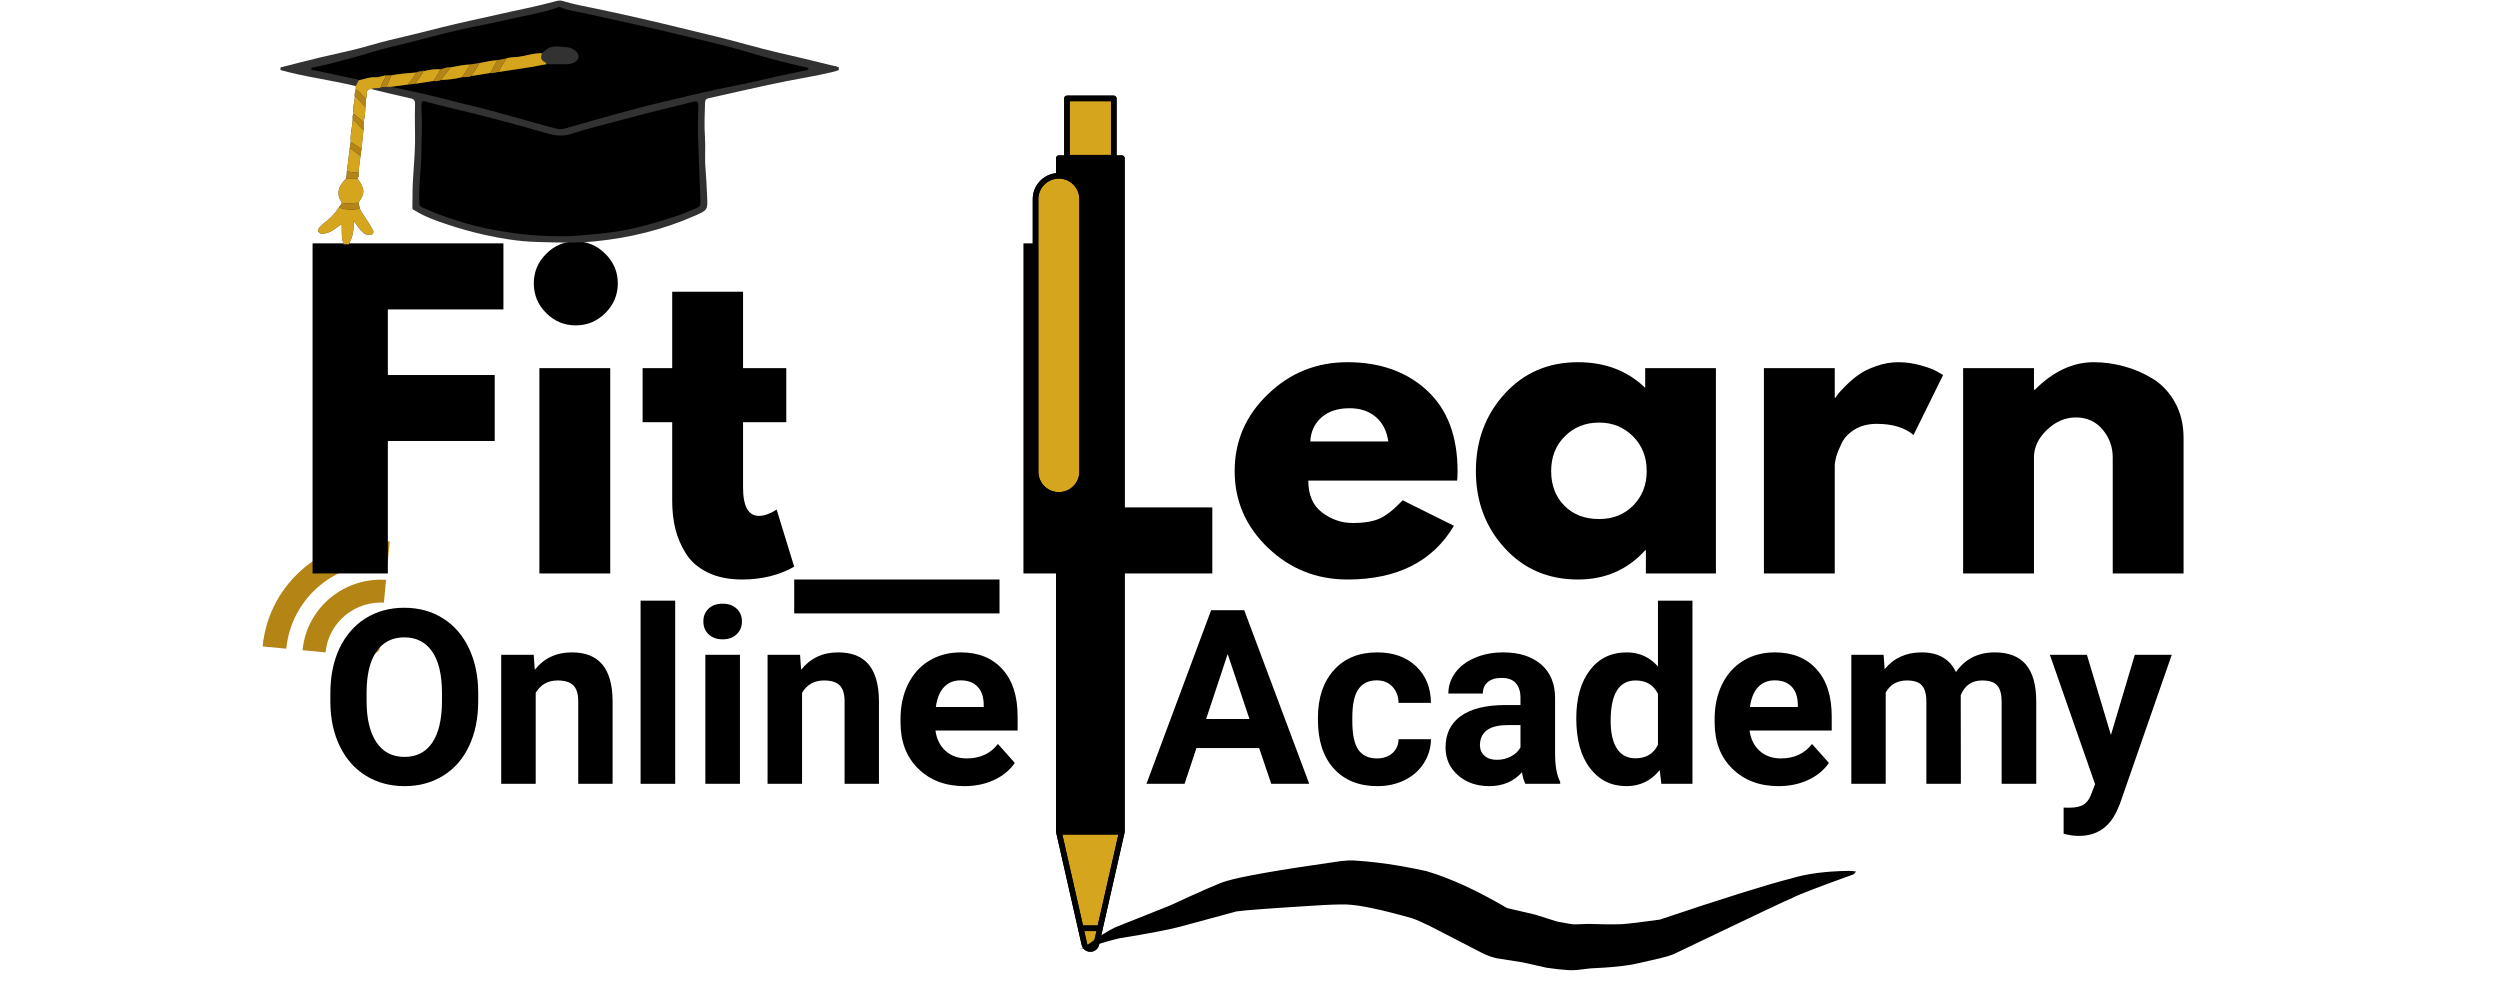 <svg xmlns="http://www.w3.org/2000/svg" xmlns:xlink="http://www.w3.org/1999/xlink" width="447" zoomAndPan="magnify" viewBox="0 0 335.25 135" height="180" preserveAspectRatio="xMidYMid meet" version="1.0"><defs><g/><clipPath id="c7b8a101a5"><path d="M 46 83 L 52 83 L 52 88 L 46 88 Z M 46 83 " clip-rule="nonzero"/></clipPath><clipPath id="1bd7174308"><path d="M 35.219 86.699 L 36.699 71.133 L 52.262 72.613 L 50.781 88.18 Z M 35.219 86.699 " clip-rule="nonzero"/></clipPath><clipPath id="50f6e2e298"><path d="M 35.219 86.699 L 36.699 71.133 L 52.262 72.613 L 50.781 88.18 Z M 35.219 86.699 " clip-rule="nonzero"/></clipPath><clipPath id="c9dbbb3869"><path d="M 40 77 L 53 77 L 53 88 L 40 88 Z M 40 77 " clip-rule="nonzero"/></clipPath><clipPath id="b993157fa6"><path d="M 35.219 86.699 L 36.699 71.133 L 52.262 72.613 L 50.781 88.18 Z M 35.219 86.699 " clip-rule="nonzero"/></clipPath><clipPath id="1f2f9da672"><path d="M 35.219 86.699 L 36.699 71.133 L 52.262 72.613 L 50.781 88.18 Z M 35.219 86.699 " clip-rule="nonzero"/></clipPath><clipPath id="2aff557040"><path d="M 35 72 L 53 72 L 53 87 L 35 87 Z M 35 72 " clip-rule="nonzero"/></clipPath><clipPath id="ed35900cf8"><path d="M 35.219 86.699 L 36.699 71.133 L 52.262 72.613 L 50.781 88.18 Z M 35.219 86.699 " clip-rule="nonzero"/></clipPath><clipPath id="64d7a800df"><path d="M 35.219 86.699 L 36.699 71.133 L 52.262 72.613 L 50.781 88.18 Z M 35.219 86.699 " clip-rule="nonzero"/></clipPath><clipPath id="7cc87602fd"><path d="M 138.492 12.648 L 151 12.648 L 151 128 L 138.492 128 Z M 138.492 12.648 " clip-rule="nonzero"/></clipPath><clipPath id="869ddf83cb"><path d="M 138.492 12.648 L 151 12.648 L 151 128 L 138.492 128 Z M 138.492 12.648 " clip-rule="nonzero"/></clipPath><clipPath id="6d699ca111"><path d="M 144.668 115 L 248.895 115 L 248.895 131 L 144.668 131 Z M 144.668 115 " clip-rule="nonzero"/></clipPath><clipPath id="4b20105984"><path d="M 37.617 0 L 112.484 0 L 112.484 32.758 L 37.617 32.758 Z M 37.617 0 " clip-rule="nonzero"/></clipPath><clipPath id="adfcbbd561"><path d="M 42 7 L 74 7 L 74 32.758 L 42 32.758 Z M 42 7 " clip-rule="nonzero"/></clipPath></defs><g clip-path="url(#c7b8a101a5)"><g clip-path="url(#1bd7174308)"><g clip-path="url(#50f6e2e298)"><path fill="#b48415" d="M 49.328 83.68 C 49.617 83.711 49.891 83.789 50.148 83.926 C 50.402 84.059 50.625 84.238 50.809 84.457 C 50.992 84.68 51.129 84.93 51.215 85.203 C 51.301 85.477 51.328 85.758 51.301 86.043 C 51.273 86.328 51.191 86.598 51.059 86.852 C 50.922 87.105 50.742 87.324 50.52 87.504 C 50.297 87.688 50.047 87.82 49.77 87.906 C 49.492 87.988 49.207 88.016 48.918 87.988 C 48.629 87.961 48.359 87.879 48.102 87.746 C 47.844 87.613 47.625 87.434 47.441 87.211 C 47.254 86.992 47.121 86.742 47.035 86.469 C 46.949 86.195 46.918 85.914 46.945 85.629 C 46.973 85.344 47.055 85.074 47.191 84.82 C 47.328 84.566 47.508 84.348 47.73 84.164 C 47.953 83.984 48.203 83.852 48.48 83.766 C 48.758 83.684 49.039 83.652 49.328 83.68 Z M 49.328 83.68 " fill-opacity="1" fill-rule="nonzero"/></g></g></g><g clip-path="url(#c9dbbb3869)"><g clip-path="url(#b993157fa6)"><g clip-path="url(#1f2f9da672)"><path fill="#b48415" d="M 52.086 77.785 L 51.797 80.836 C 47.688 80.445 44.043 83.426 43.656 87.488 L 40.574 87.195 C 41.121 81.445 46.273 77.234 52.086 77.785 Z M 52.086 77.785 " fill-opacity="1" fill-rule="nonzero"/></g></g></g><g clip-path="url(#2aff557040)"><g clip-path="url(#ed35900cf8)"><g clip-path="url(#64d7a800df)"><path fill="#b48415" d="M 52.293 75.633 C 45.277 74.965 39.055 80.051 38.395 86.988 L 35.219 86.688 C 36.047 78.012 43.82 71.656 52.59 72.492 Z M 52.293 75.633 " fill-opacity="1" fill-rule="nonzero"/></g></g></g><g fill="#000000" fill-opacity="1"><g transform="translate(42.925, 105.11)"><g><path d="M 21.203 -11.109 C 21.203 -8.816 20.797 -6.805 19.984 -5.078 C 19.18 -3.359 18.023 -2.031 16.516 -1.094 C 15.004 -0.156 13.273 0.312 11.328 0.312 C 9.391 0.312 7.664 -0.148 6.156 -1.078 C 4.645 -2.004 3.473 -3.328 2.641 -5.047 C 1.805 -6.766 1.383 -8.742 1.375 -10.984 L 1.375 -12.141 C 1.375 -14.43 1.785 -16.445 2.609 -18.188 C 3.441 -19.926 4.609 -21.266 6.109 -22.203 C 7.617 -23.141 9.344 -23.609 11.281 -23.609 C 13.227 -23.609 14.953 -23.141 16.453 -22.203 C 17.961 -21.266 19.129 -19.926 19.953 -18.188 C 20.785 -16.445 21.203 -14.438 21.203 -12.156 Z M 16.344 -12.172 C 16.344 -14.609 15.906 -16.461 15.031 -17.734 C 14.156 -19.004 12.91 -19.641 11.297 -19.641 C 9.68 -19.641 8.438 -19.008 7.562 -17.75 C 6.688 -16.5 6.242 -14.664 6.234 -12.25 L 6.234 -11.109 C 6.234 -8.734 6.672 -6.891 7.547 -5.578 C 8.422 -4.266 9.68 -3.609 11.328 -3.609 C 12.93 -3.609 14.164 -4.238 15.031 -5.5 C 15.895 -6.77 16.332 -8.613 16.344 -11.031 Z M 16.344 -12.172 "/></g></g><g transform="translate(65.541, 105.11)"><g><path d="M 6.031 -17.297 L 6.172 -15.297 C 7.41 -16.848 9.066 -17.625 11.141 -17.625 C 12.973 -17.625 14.336 -17.082 15.234 -16 C 16.129 -14.926 16.586 -13.316 16.609 -11.172 L 16.609 0 L 12 0 L 12 -11.062 C 12 -12.039 11.785 -12.75 11.359 -13.188 C 10.93 -13.633 10.223 -13.859 9.234 -13.859 C 7.93 -13.859 6.953 -13.305 6.297 -12.203 L 6.297 0 L 1.672 0 L 1.672 -17.297 Z M 6.031 -17.297 "/></g></g><g transform="translate(83.887, 105.11)"><g><path d="M 6.656 0 L 2.016 0 L 2.016 -24.562 L 6.656 -24.562 Z M 6.656 0 "/></g></g><g transform="translate(92.572, 105.11)"><g><path d="M 6.656 0 L 2.016 0 L 2.016 -17.297 L 6.656 -17.297 Z M 1.75 -21.781 C 1.75 -22.469 1.977 -23.035 2.438 -23.484 C 2.906 -23.93 3.535 -24.156 4.328 -24.156 C 5.117 -24.156 5.75 -23.93 6.219 -23.484 C 6.688 -23.035 6.922 -22.469 6.922 -21.781 C 6.922 -21.07 6.68 -20.492 6.203 -20.047 C 5.734 -19.598 5.109 -19.375 4.328 -19.375 C 3.555 -19.375 2.93 -19.598 2.453 -20.047 C 1.984 -20.492 1.75 -21.07 1.75 -21.781 Z M 1.75 -21.781 "/></g></g><g transform="translate(101.258, 105.11)"><g><path d="M 6.031 -17.297 L 6.172 -15.297 C 7.41 -16.848 9.066 -17.625 11.141 -17.625 C 12.973 -17.625 14.336 -17.082 15.234 -16 C 16.129 -14.926 16.586 -13.316 16.609 -11.172 L 16.609 0 L 12 0 L 12 -11.062 C 12 -12.039 11.785 -12.75 11.359 -13.188 C 10.93 -13.633 10.223 -13.859 9.234 -13.859 C 7.93 -13.859 6.953 -13.305 6.297 -12.203 L 6.297 0 L 1.672 0 L 1.672 -17.297 Z M 6.031 -17.297 "/></g></g><g transform="translate(119.604, 105.11)"><g><path d="M 9.734 0.312 C 7.203 0.312 5.141 -0.461 3.547 -2.016 C 1.953 -3.566 1.156 -5.641 1.156 -8.234 L 1.156 -8.688 C 1.156 -10.426 1.488 -11.977 2.156 -13.344 C 2.832 -14.719 3.785 -15.773 5.016 -16.516 C 6.242 -17.254 7.648 -17.625 9.234 -17.625 C 11.598 -17.625 13.457 -16.875 14.812 -15.375 C 16.176 -13.883 16.859 -11.77 16.859 -9.031 L 16.859 -7.141 L 5.844 -7.141 C 5.988 -6.016 6.438 -5.109 7.188 -4.422 C 7.938 -3.742 8.891 -3.406 10.047 -3.406 C 11.828 -3.406 13.219 -4.051 14.219 -5.344 L 16.484 -2.797 C 15.797 -1.816 14.859 -1.051 13.672 -0.5 C 12.484 0.039 11.172 0.312 9.734 0.312 Z M 9.219 -13.875 C 8.289 -13.875 7.539 -13.566 6.969 -12.953 C 6.406 -12.336 6.047 -11.453 5.891 -10.297 L 12.312 -10.297 L 12.312 -10.672 C 12.289 -11.691 12.016 -12.477 11.484 -13.031 C 10.953 -13.594 10.195 -13.875 9.219 -13.875 Z M 9.219 -13.875 "/></g></g></g><g fill="#000000" fill-opacity="1"><g transform="translate(137.311, 105.11)"><g/></g><g transform="translate(145.469, 105.11)"><g/></g></g><g fill="#000000" fill-opacity="1"><g transform="translate(153.632, 105.11)"><g><path d="M 15.219 -4.797 L 6.812 -4.797 L 5.219 0 L 0.109 0 L 8.781 -23.281 L 13.219 -23.281 L 21.938 0 L 16.844 0 Z M 8.109 -8.688 L 13.922 -8.688 L 11 -17.406 Z M 8.109 -8.688 "/></g></g><g transform="translate(175.673, 105.11)"><g><path d="M 8.969 -3.406 C 9.82 -3.406 10.516 -3.641 11.047 -4.109 C 11.578 -4.578 11.852 -5.203 11.875 -5.984 L 16.219 -5.984 C 16.207 -4.805 15.883 -3.727 15.25 -2.75 C 14.625 -1.781 13.766 -1.023 12.672 -0.484 C 11.578 0.047 10.367 0.312 9.047 0.312 C 6.578 0.312 4.629 -0.469 3.203 -2.031 C 1.773 -3.602 1.062 -5.781 1.062 -8.562 L 1.062 -8.859 C 1.062 -11.523 1.77 -13.648 3.188 -15.234 C 4.602 -16.828 6.547 -17.625 9.016 -17.625 C 11.18 -17.625 12.914 -17.004 14.219 -15.766 C 15.531 -14.535 16.195 -12.898 16.219 -10.859 L 11.875 -10.859 C 11.852 -11.754 11.578 -12.477 11.047 -13.031 C 10.516 -13.594 9.812 -13.875 8.938 -13.875 C 7.863 -13.875 7.051 -13.484 6.5 -12.703 C 5.945 -11.922 5.672 -10.648 5.672 -8.891 L 5.672 -8.406 C 5.672 -6.625 5.941 -5.344 6.484 -4.562 C 7.035 -3.789 7.863 -3.406 8.969 -3.406 Z M 8.969 -3.406 "/></g></g><g transform="translate(192.755, 105.11)"><g><path d="M 11.797 0 C 11.586 -0.414 11.438 -0.93 11.344 -1.547 C 10.219 -0.305 8.758 0.312 6.969 0.312 C 5.27 0.312 3.863 -0.176 2.75 -1.156 C 1.645 -2.133 1.094 -3.367 1.094 -4.859 C 1.094 -6.691 1.77 -8.098 3.125 -9.078 C 4.488 -10.055 6.453 -10.551 9.016 -10.562 L 11.141 -10.562 L 11.141 -11.562 C 11.141 -12.363 10.938 -13.004 10.531 -13.484 C 10.125 -13.961 9.477 -14.203 8.594 -14.203 C 7.812 -14.203 7.195 -14.016 6.75 -13.641 C 6.312 -13.266 6.094 -12.754 6.094 -12.109 L 1.469 -12.109 C 1.469 -13.109 1.773 -14.035 2.391 -14.891 C 3.016 -15.742 3.891 -16.41 5.016 -16.891 C 6.148 -17.379 7.422 -17.625 8.828 -17.625 C 10.961 -17.625 12.656 -17.086 13.906 -16.016 C 15.156 -14.941 15.781 -13.438 15.781 -11.5 L 15.781 -4 C 15.789 -2.352 16.02 -1.109 16.469 -0.266 L 16.469 0 Z M 7.984 -3.219 C 8.66 -3.219 9.285 -3.367 9.859 -3.672 C 10.441 -3.973 10.867 -4.379 11.141 -4.891 L 11.141 -7.875 L 9.422 -7.875 C 7.109 -7.875 5.875 -7.07 5.719 -5.469 L 5.703 -5.203 C 5.703 -4.617 5.906 -4.141 6.312 -3.766 C 6.719 -3.398 7.273 -3.219 7.984 -3.219 Z M 7.984 -3.219 "/></g></g><g transform="translate(210.317, 105.11)"><g><path d="M 1.062 -8.781 C 1.062 -11.477 1.664 -13.625 2.875 -15.219 C 4.082 -16.82 5.734 -17.625 7.828 -17.625 C 9.516 -17.625 10.91 -16.992 12.016 -15.734 L 12.016 -24.562 L 16.641 -24.562 L 16.641 0 L 12.469 0 L 12.25 -1.844 C 11.094 -0.406 9.609 0.312 7.797 0.312 C 5.766 0.312 4.133 -0.488 2.906 -2.094 C 1.676 -3.695 1.062 -5.926 1.062 -8.781 Z M 5.672 -8.438 C 5.672 -6.82 5.953 -5.582 6.516 -4.719 C 7.086 -3.852 7.91 -3.422 8.984 -3.422 C 10.41 -3.422 11.422 -4.023 12.016 -5.234 L 12.016 -12.062 C 11.43 -13.258 10.43 -13.859 9.016 -13.859 C 6.785 -13.859 5.672 -12.051 5.672 -8.438 Z M 5.672 -8.438 "/></g></g><g transform="translate(228.775, 105.11)"><g><path d="M 9.734 0.312 C 7.203 0.312 5.141 -0.461 3.547 -2.016 C 1.953 -3.566 1.156 -5.641 1.156 -8.234 L 1.156 -8.688 C 1.156 -10.426 1.488 -11.977 2.156 -13.344 C 2.832 -14.719 3.785 -15.773 5.016 -16.516 C 6.242 -17.254 7.648 -17.625 9.234 -17.625 C 11.598 -17.625 13.457 -16.875 14.812 -15.375 C 16.176 -13.883 16.859 -11.77 16.859 -9.031 L 16.859 -7.141 L 5.844 -7.141 C 5.988 -6.016 6.438 -5.109 7.188 -4.422 C 7.938 -3.742 8.891 -3.406 10.047 -3.406 C 11.828 -3.406 13.219 -4.051 14.219 -5.344 L 16.484 -2.797 C 15.797 -1.816 14.859 -1.051 13.672 -0.5 C 12.484 0.039 11.172 0.312 9.734 0.312 Z M 9.219 -13.875 C 8.289 -13.875 7.539 -13.566 6.969 -12.953 C 6.406 -12.336 6.047 -11.453 5.891 -10.297 L 12.312 -10.297 L 12.312 -10.672 C 12.289 -11.691 12.016 -12.477 11.484 -13.031 C 10.953 -13.594 10.195 -13.875 9.219 -13.875 Z M 9.219 -13.875 "/></g></g><g transform="translate(246.482, 105.11)"><g><path d="M 6.109 -17.297 L 6.25 -15.375 C 7.477 -16.875 9.133 -17.625 11.219 -17.625 C 13.445 -17.625 14.977 -16.742 15.812 -14.984 C 17.031 -16.742 18.766 -17.625 21.016 -17.625 C 22.891 -17.625 24.285 -17.078 25.203 -15.984 C 26.117 -14.891 26.578 -13.242 26.578 -11.047 L 26.578 0 L 21.938 0 L 21.938 -11.031 C 21.938 -12.008 21.742 -12.723 21.359 -13.172 C 20.973 -13.629 20.297 -13.859 19.328 -13.859 C 17.941 -13.859 16.984 -13.195 16.453 -11.875 L 16.469 0 L 11.844 0 L 11.844 -11.016 C 11.844 -12.016 11.645 -12.738 11.25 -13.188 C 10.863 -13.633 10.195 -13.859 9.25 -13.859 C 7.938 -13.859 6.984 -13.316 6.391 -12.234 L 6.391 0 L 1.781 0 L 1.781 -17.297 Z M 6.109 -17.297 "/></g></g><g transform="translate(274.84, 105.11)"><g><path d="M 8.234 -6.547 L 11.438 -17.297 L 16.391 -17.297 L 9.438 2.688 L 9.047 3.594 C 8.016 5.852 6.312 6.984 3.938 6.984 C 3.258 6.984 2.578 6.883 1.891 6.688 L 1.891 3.188 L 2.594 3.203 C 3.469 3.203 4.117 3.066 4.547 2.797 C 4.984 2.535 5.32 2.094 5.562 1.469 L 6.109 0.047 L 0.047 -17.297 L 5.016 -17.297 Z M 8.234 -6.547 "/></g></g></g><g fill="#000000" fill-opacity="1"><g transform="translate(38.697, 76.9)"><g><path d="M 28.812 -44.266 L 28.812 -35.406 L 13.312 -35.406 L 13.312 -26.609 L 27.641 -26.609 L 27.641 -17.766 L 13.312 -17.766 L 13.312 0 L 3.219 0 L 3.219 -44.266 Z M 28.812 -44.266 "/></g></g></g><g fill="#000000" fill-opacity="1"><g transform="translate(69.114, 76.9)"><g><path d="M 4.125 -42.859 C 5.238 -43.973 6.562 -44.531 8.094 -44.531 C 9.633 -44.531 10.957 -43.973 12.062 -42.859 C 13.176 -41.754 13.734 -40.43 13.734 -38.891 C 13.734 -37.359 13.176 -36.035 12.062 -34.922 C 10.957 -33.816 9.633 -33.266 8.094 -33.266 C 6.562 -33.266 5.238 -33.816 4.125 -34.922 C 3.02 -36.035 2.469 -37.359 2.469 -38.891 C 2.469 -40.43 3.02 -41.754 4.125 -42.859 Z M 3.219 -27.531 L 3.219 0 L 12.719 0 L 12.719 -27.531 Z M 3.219 -27.531 "/></g></g></g><g fill="#000000" fill-opacity="1"><g transform="translate(85.315, 76.9)"><g><path d="M 4.828 -27.531 L 4.828 -37.781 L 14.328 -37.781 L 14.328 -27.531 L 20.125 -27.531 L 20.125 -20.281 L 14.328 -20.281 L 14.328 -11.531 C 14.328 -8.988 15.039 -7.719 16.469 -7.719 C 16.832 -7.719 17.207 -7.789 17.594 -7.938 C 17.988 -8.082 18.297 -8.227 18.516 -8.375 L 18.828 -8.578 L 21.188 -0.906 C 19.156 0.238 16.832 0.812 14.219 0.812 C 12.426 0.812 10.883 0.5 9.594 -0.125 C 8.312 -0.758 7.336 -1.602 6.672 -2.656 C 6.016 -3.707 5.539 -4.812 5.25 -5.969 C 4.969 -7.133 4.828 -8.383 4.828 -9.719 L 4.828 -20.281 L 0.859 -20.281 L 0.859 -27.531 Z M 4.828 -27.531 "/></g></g></g><g fill="#000000" fill-opacity="1"><g transform="translate(106.504, 76.9)"><g><path d="M 0 0.812 L 27.531 0.812 L 27.531 5.359 L 0 5.359 Z M 0 0.812 "/></g></g></g><g fill="#000000" fill-opacity="1"><g transform="translate(134.024, 76.9)"><g><path d="M 13.312 -44.266 L 13.312 -8.859 L 28.547 -8.859 L 28.547 0 L 3.219 0 L 3.219 -44.266 Z M 13.312 -44.266 "/></g></g></g><g fill="#000000" fill-opacity="1"><g transform="translate(164.334, 76.9)"><g><path d="M 31.062 -12.453 L 11.109 -12.453 C 11.109 -10.516 11.734 -9.082 12.984 -8.156 C 14.234 -7.227 15.594 -6.766 17.062 -6.766 C 18.602 -6.766 19.816 -6.969 20.703 -7.375 C 21.598 -7.789 22.617 -8.602 23.766 -9.812 L 30.641 -6.391 C 27.773 -1.586 23.016 0.812 16.359 0.812 C 12.211 0.812 8.656 -0.609 5.688 -3.453 C 2.719 -6.297 1.234 -9.723 1.234 -13.734 C 1.234 -17.742 2.719 -21.176 5.688 -24.031 C 8.656 -26.895 12.211 -28.328 16.359 -28.328 C 20.723 -28.328 24.273 -27.066 27.016 -24.547 C 29.754 -22.023 31.125 -18.422 31.125 -13.734 C 31.125 -13.086 31.102 -12.66 31.062 -12.453 Z M 11.375 -17.703 L 21.844 -17.703 C 21.625 -19.141 21.055 -20.238 20.141 -21 C 19.234 -21.77 18.066 -22.156 16.641 -22.156 C 15.055 -22.156 13.801 -21.742 12.875 -20.922 C 11.945 -20.098 11.445 -19.023 11.375 -17.703 Z M 11.375 -17.703 "/></g></g></g><g fill="#000000" fill-opacity="1"><g transform="translate(196.682, 76.9)"><g><path d="M 5.094 -3.406 C 2.52 -6.219 1.234 -9.66 1.234 -13.734 C 1.234 -17.816 2.52 -21.27 5.094 -24.094 C 7.664 -26.914 10.941 -28.328 14.922 -28.328 C 18.566 -28.328 21.57 -27.18 23.938 -24.891 L 23.938 -27.531 L 33.422 -27.531 L 33.422 0 L 24.031 0 L 24.031 -3.109 L 23.938 -3.109 C 21.57 -0.492 18.566 0.812 14.922 0.812 C 10.941 0.812 7.664 -0.594 5.094 -3.406 Z M 13.172 -18.406 C 11.941 -17.188 11.328 -15.629 11.328 -13.734 C 11.328 -11.836 11.914 -10.289 13.094 -9.094 C 14.27 -7.895 15.828 -7.297 17.766 -7.297 C 19.617 -7.297 21.145 -7.906 22.344 -9.125 C 23.539 -10.344 24.141 -11.879 24.141 -13.734 C 24.141 -15.629 23.52 -17.188 22.281 -18.406 C 21.051 -19.625 19.547 -20.234 17.766 -20.234 C 15.941 -20.234 14.41 -19.625 13.172 -18.406 Z M 13.172 -18.406 "/></g></g></g><g fill="#000000" fill-opacity="1"><g transform="translate(233.321, 76.9)"><g><path d="M 3.219 0 L 3.219 -27.531 L 12.719 -27.531 L 12.719 -23.562 L 12.828 -23.562 C 12.898 -23.695 13.016 -23.867 13.172 -24.078 C 13.336 -24.297 13.688 -24.672 14.219 -25.203 C 14.758 -25.742 15.332 -26.227 15.938 -26.656 C 16.539 -27.094 17.328 -27.477 18.297 -27.812 C 19.266 -28.156 20.25 -28.328 21.25 -28.328 C 22.281 -28.328 23.297 -28.18 24.297 -27.891 C 25.305 -27.609 26.039 -27.328 26.5 -27.047 L 27.25 -26.609 L 23.281 -18.562 C 22.102 -19.562 20.457 -20.062 18.344 -20.062 C 17.207 -20.062 16.227 -19.812 15.406 -19.312 C 14.582 -18.812 14 -18.203 13.656 -17.484 C 13.312 -16.773 13.066 -16.172 12.922 -15.672 C 12.785 -15.172 12.719 -14.773 12.719 -14.484 L 12.719 0 Z M 3.219 0 "/></g></g></g><g fill="#000000" fill-opacity="1"><g transform="translate(260.036, 76.9)"><g><path d="M 3.219 0 L 3.219 -27.531 L 12.719 -27.531 L 12.719 -24.625 L 12.828 -24.625 C 15.297 -27.094 17.926 -28.328 20.719 -28.328 C 22.07 -28.328 23.422 -28.145 24.766 -27.781 C 26.109 -27.426 27.395 -26.875 28.625 -26.125 C 29.863 -25.375 30.863 -24.312 31.625 -22.938 C 32.395 -21.562 32.781 -19.961 32.781 -18.141 L 32.781 0 L 23.281 0 L 23.281 -15.562 C 23.281 -16.988 22.82 -18.238 21.906 -19.312 C 21 -20.383 19.812 -20.922 18.344 -20.922 C 16.914 -20.922 15.617 -20.363 14.453 -19.25 C 13.297 -18.145 12.719 -16.914 12.719 -15.562 L 12.719 0 Z M 3.219 0 "/></g></g></g><g clip-path="url(#7cc87602fd)"><path fill="#000000" d="M 150.82 21.211 C 150.82 21.004 150.652 20.836 150.445 20.836 L 149.734 20.836 L 149.734 13.199 C 149.734 12.992 149.566 12.824 149.359 12.824 L 143.078 12.824 C 142.871 12.824 142.703 12.992 142.703 13.199 L 142.703 20.836 L 141.992 20.836 C 141.785 20.836 141.617 21.004 141.617 21.211 L 141.617 23.219 C 139.863 23.406 138.492 24.895 138.492 26.699 L 138.492 63.25 C 138.492 65.051 139.863 66.539 141.617 66.727 L 141.617 111.535 C 141.617 111.551 141.621 111.566 141.625 111.582 C 141.625 111.594 141.621 111.605 141.625 111.617 L 144.562 124.562 L 145.043 126.688 C 145.172 127.25 145.641 127.629 146.219 127.629 C 146.793 127.629 147.266 127.25 147.391 126.688 L 147.875 124.566 C 147.875 124.566 147.875 124.562 147.875 124.562 L 150.812 111.617 C 150.812 111.605 150.809 111.594 150.812 111.582 C 150.812 111.566 150.82 111.551 150.82 111.535 Z M 150.82 21.211 " fill-opacity="1" fill-rule="nonzero"/></g><path fill="#000000" d="M 145.492 26.699 L 145.492 63.25 C 145.492 65.051 144.121 66.539 142.367 66.727 L 142.367 111.16 L 150.07 111.16 L 150.07 21.586 L 142.367 21.586 L 142.367 23.219 C 144.121 23.406 145.492 24.895 145.492 26.699 Z M 145.492 26.699 " fill-opacity="1" fill-rule="nonzero"/><path fill="#d5a51e" d="M 149.977 111.91 L 147.207 124.105 L 145.227 124.105 L 142.461 111.91 Z M 148.984 13.574 L 143.453 13.574 L 143.453 20.773 L 148.984 20.773 Z M 148.984 13.574 " fill-opacity="1" fill-rule="nonzero"/><path fill="#d5a51e" d="M 145.773 126.523 L 145.398 124.855 L 147.039 124.855 L 146.66 126.523 C 146.602 126.785 146.395 126.875 146.219 126.875 C 146.043 126.875 145.832 126.785 145.773 126.523 Z M 141.992 65.996 C 143.508 65.996 144.742 64.766 144.742 63.25 L 144.742 26.699 C 144.742 25.184 143.508 23.949 141.992 23.949 C 140.477 23.949 139.242 25.184 139.242 26.699 L 139.242 63.25 C 139.242 64.766 140.477 65.996 141.992 65.996 Z M 141.992 65.996 " fill-opacity="1" fill-rule="nonzero"/><g clip-path="url(#869ddf83cb)"><path fill="#000000" d="M 150.82 21.211 C 150.82 21.004 150.652 20.836 150.445 20.836 L 149.734 20.836 L 149.734 13.199 C 149.734 12.992 149.566 12.824 149.359 12.824 L 143.078 12.824 C 142.871 12.824 142.703 12.992 142.703 13.199 L 142.703 20.836 L 141.992 20.836 C 141.785 20.836 141.617 21.004 141.617 21.211 L 141.617 23.219 C 139.863 23.406 138.492 24.895 138.492 26.699 L 138.492 63.25 C 138.492 65.051 139.863 66.539 141.617 66.727 L 141.617 111.535 C 141.617 111.551 141.621 111.566 141.625 111.582 C 141.625 111.594 141.621 111.605 141.625 111.617 L 144.562 124.562 L 145.043 126.688 C 145.172 127.25 145.641 127.629 146.219 127.629 C 146.793 127.629 147.266 127.25 147.391 126.688 L 147.875 124.566 C 147.875 124.566 147.875 124.562 147.875 124.562 L 150.812 111.617 C 150.812 111.605 150.809 111.594 150.812 111.582 C 150.812 111.566 150.82 111.551 150.82 111.535 Z M 143.453 13.574 L 148.984 13.574 L 148.984 20.773 L 143.453 20.773 Z M 139.242 63.25 L 139.242 26.699 C 139.242 25.184 140.477 23.949 141.992 23.949 C 143.508 23.949 144.742 25.184 144.742 26.699 L 144.742 63.25 C 144.742 64.766 143.508 65.996 141.992 65.996 C 140.477 65.996 139.242 64.766 139.242 63.25 Z M 146.66 126.523 C 146.602 126.785 146.395 126.875 146.219 126.875 C 146.043 126.875 145.832 126.785 145.773 126.523 L 145.398 124.855 L 147.039 124.855 Z M 147.207 124.105 L 145.227 124.105 L 142.461 111.91 L 149.977 111.91 Z M 142.367 111.16 L 142.367 66.727 C 144.121 66.539 145.492 65.051 145.492 63.25 L 145.492 26.699 C 145.492 24.895 144.121 23.406 142.367 23.219 L 142.367 21.586 L 150.07 21.586 L 150.07 111.16 Z M 142.367 111.16 " fill-opacity="1" fill-rule="nonzero"/></g><g clip-path="url(#6d699ca111)"><path fill="#000000" d="M 144.664 127.277 L 144.887 127.242 L 145.496 127.141 C 147.598 126.48 149.141 126.043 150.129 125.824 C 154.02 125.188 156.68 124.68 158.117 124.305 L 165.777 122.23 C 166.641 122.086 169.859 121.84 175.43 121.492 C 177.992 121.32 179.703 121.258 180.562 121.293 C 182.305 121.352 185.242 121.969 189.379 123.145 C 189.965 123.348 190.754 123.695 191.742 124.18 L 198.746 127.793 C 199.445 128.141 200.113 128.379 200.742 128.508 L 204.309 129.074 L 207.398 129.773 C 208.559 129.941 209.512 130.047 210.266 130.09 C 210.66 130.113 211.062 130.109 211.473 130.074 L 213.293 129.859 C 214.719 129.793 215.809 129.723 216.562 129.645 C 217.406 129.562 218.008 129.488 218.371 129.426 C 218.805 129.375 220.254 129.059 222.719 128.477 C 223.41 128.312 223.984 128.137 224.441 127.945 C 234.602 123.078 239.949 120.547 240.484 120.355 C 241.043 120.027 243.734 118.988 248.566 117.246 L 248.898 116.879 C 248.707 116.828 248.367 116.797 247.883 116.785 C 244.82 116.832 242.285 117.164 240.266 117.785 C 237.16 118.559 231.266 120.402 222.578 123.32 C 220.059 123.672 218.379 123.871 217.543 123.926 C 216.445 123.977 214.906 123.965 212.93 123.895 L 211.246 123.957 C 210.988 123.98 210.168 123.852 208.789 123.574 L 205.852 122.645 L 202.098 121.77 C 198.051 119.398 194.445 117.746 191.281 116.816 C 188.82 116.277 186.594 115.895 184.594 115.664 C 183.66 115.551 182.629 115.457 181.496 115.387 C 181.09 115.367 180.527 115.395 179.801 115.473 C 171.551 116.641 166.406 117.543 164.359 118.18 C 163.555 118.414 161.055 119.504 156.859 121.445 L 149.543 124.359 C 148.609 124.797 147.219 125.688 145.367 127.031 C 145.203 127.145 144.969 127.227 144.664 127.277 " fill-opacity="1" fill-rule="nonzero"/></g><g clip-path="url(#4b20105984)"><path fill="#323232" d="M 42.703 31.078 C 42.914 31.434 43.375 31.355 43.746 31.266 C 44.539 31.074 45.113 30.492 45.82 30.047 C 45.883 30.859 45.734 31.641 45.977 32.383 C 46.055 32.617 46.035 32.984 46.363 33.02 C 46.688 33.059 46.766 32.727 46.887 32.5 C 47.363 31.633 47.438 30.688 47.422 29.629 C 47.871 30.129 48.113 30.684 48.566 31.055 C 48.75 31.207 48.898 31.449 49.164 31.441 C 49.434 31.43 49.727 31.668 49.973 31.359 C 50.219 31.043 49.965 30.824 49.844 30.578 C 49.387 29.66 48.656 28.906 48.246 27.957 C 48.188 27.695 48.129 27.434 48.07 27.172 C 48.969 25.918 48.945 25.301 47.949 23.977 C 48.133 23.68 48.094 23.352 48.078 23.023 C 48.164 22.32 48.254 21.613 48.34 20.906 C 48.387 20.602 48.43 20.297 48.473 19.996 C 48.566 19.137 48.656 18.277 48.746 17.418 C 48.75 17.07 48.754 16.723 48.758 16.371 C 48.914 15.703 48.988 15.023 49.004 14.34 C 49.016 13.984 49.023 13.625 49.035 13.27 C 48.867 13.105 48.719 12.926 48.566 12.75 C 48.719 12.926 48.867 13.105 49.035 13.27 C 49.238 13.055 49.172 12.777 49.18 12.527 C 49.191 12.082 49.395 11.902 49.824 11.953 C 51.379 12.324 52.93 12.723 54.488 13.059 C 55.652 13.309 55.684 13.273 55.648 14.418 C 55.598 15.977 55.68 17.539 55.656 19.098 C 55.629 20.973 55.434 22.84 55.348 24.711 C 55.301 25.754 55.336 26.801 55.301 27.844 C 55.293 28.137 55.508 28.148 55.656 28.238 C 57.023 29.098 58.535 29.617 60.051 30.121 C 61.672 30.66 63.312 31.121 64.984 31.492 C 67.254 31.996 69.539 32.371 71.863 32.441 C 74.512 32.52 77.168 32.629 79.809 32.363 C 84.453 31.895 88.957 30.801 93.238 28.906 C 94.891 28.172 94.914 28.137 94.824 26.348 C 94.766 25.074 94.711 23.805 94.605 22.531 C 94.488 21.129 94.633 19.707 94.531 18.301 C 94.426 16.789 94.504 15.289 94.547 13.785 C 94.555 13.367 94.723 13.242 95.039 13.172 C 96.836 12.762 98.633 12.355 100.43 11.961 C 102.082 11.598 103.73 11.227 105.387 10.898 C 107.438 10.488 109.508 10.168 111.543 9.68 C 111.973 9.578 112.391 9.465 112.809 9.242 C 112.406 8.875 111.922 8.863 111.484 8.758 C 109.102 8.168 106.715 7.59 104.32 7.043 C 101.566 6.414 98.871 5.578 96.125 4.922 C 92.789 4.129 89.469 3.277 86.129 2.523 C 84.051 2.051 81.977 1.574 79.887 1.152 C 78.387 0.848 76.883 0.566 75.414 0.121 C 75.109 0.027 74.816 0.082 74.508 0.168 C 71.945 0.875 69.328 1.355 66.742 1.953 C 64.23 2.531 61.703 3.043 59.207 3.672 C 57.648 4.066 56.094 4.461 54.531 4.832 C 52.914 5.211 51.293 5.59 49.703 6.062 C 47.512 6.711 45.273 7.152 43.051 7.676 C 41.258 8.094 39.477 8.574 37.691 9.023 C 37.559 9.055 37.434 9.086 37.293 9.312 C 40.73 10.289 44.266 10.715 47.707 11.543 C 47.707 11.684 47.711 11.82 47.711 11.961 C 47.699 12.273 47.5 12.551 47.574 12.871 C 47.617 13.668 47.207 14.438 47.43 15.246 C 47.219 15.5 47.312 15.805 47.305 16.09 C 47.227 17.07 46.934 18.035 47.043 19.039 C 47 19.309 46.953 19.582 46.906 19.852 C 46.777 20.898 46.648 21.941 46.516 22.984 C 46.473 23.32 46.523 23.664 46.383 23.98 C 45.836 24.562 45.336 25.145 45.398 26.043 C 45.426 26.496 45.621 26.832 45.84 27.184 C 45.828 27.48 45.535 27.594 45.434 27.832 C 44.949 28.637 44.305 29.293 43.547 29.848 C 43.387 29.965 43.242 30.105 43.109 30.25 C 42.887 30.488 42.508 30.754 42.703 31.078 Z M 42.703 31.078 " fill-opacity="1" fill-rule="nonzero"/></g><path fill="#000000" d="M 93.918 26.105 C 93.918 26.461 93.898 26.82 93.922 27.172 C 93.949 27.543 93.805 27.75 93.465 27.883 C 92.602 28.223 91.758 28.633 90.879 28.918 C 87.738 29.941 84.59 30.887 81.273 31.238 C 79.074 31.473 76.871 31.73 74.664 31.68 C 72.977 31.641 71.273 31.57 69.578 31.348 C 67.512 31.074 65.457 30.754 63.445 30.215 C 61.133 29.598 58.863 28.836 56.676 27.848 C 56.398 27.723 56.246 27.605 56.234 27.277 C 56.18 25.676 56.281 24.078 56.418 22.488 C 56.543 20.988 56.504 19.488 56.562 17.988 C 56.613 16.684 56.539 15.371 56.508 14.062 C 56.496 13.645 56.625 13.5 57.062 13.617 C 58.344 13.957 59.633 14.285 60.922 14.594 C 64.996 15.566 69.043 16.625 73.059 17.801 C 74.23 18.145 75.336 18.375 76.598 17.957 C 78.738 17.238 80.949 16.738 83.129 16.141 C 86.379 15.254 89.652 14.465 92.922 13.66 C 93.512 13.516 93.668 13.625 93.648 14.219 C 93.605 15.566 93.57 16.914 93.605 18.258 C 93.676 20.875 93.801 23.492 93.898 26.105 C 93.906 26.105 93.914 26.105 93.918 26.105 Z M 47.949 10.656 C 46.004 10.238 44.055 9.824 42.109 9.414 C 41.969 9.383 41.742 9.461 41.746 9.234 C 41.75 9.047 41.949 9.043 42.105 9.012 C 42.887 8.848 43.672 8.707 44.441 8.5 C 46.277 8.012 48.121 7.531 49.938 6.973 C 51.566 6.473 53.238 6.113 54.891 5.695 C 57.184 5.113 59.473 4.496 61.777 3.961 C 63.82 3.488 65.898 3.16 67.934 2.66 C 70.25 2.09 72.633 1.797 74.883 0.965 C 75 0.918 75.098 0.941 75.203 0.988 C 76.207 1.441 77.305 1.531 78.359 1.766 C 82.547 2.707 86.75 3.586 90.922 4.609 C 94.039 5.375 97.184 6.055 100.262 6.977 C 102.832 7.746 105.414 8.461 108.039 9.008 C 108.191 9.043 108.391 9.039 108.406 9.223 C 108.426 9.453 108.191 9.406 108.059 9.434 C 106.871 9.691 105.684 9.93 104.496 10.188 C 102.465 10.633 100.441 11.129 98.402 11.523 C 95.207 12.137 92.047 12.926 88.883 13.672 C 86.77 14.164 84.676 14.727 82.582 15.297 C 80.293 15.922 78.016 16.59 75.734 17.234 C 75.383 17.336 75.02 17.348 74.676 17.262 C 73.711 17.031 72.758 16.758 71.801 16.492 C 69.566 15.875 67.344 15.234 65.105 14.641 C 63.332 14.172 61.535 13.789 59.766 13.312 C 57.348 12.664 54.891 12.195 52.453 11.641 C 53.191 11.539 53.93 11.445 54.664 11.348 C 55.012 11.305 55.355 11.266 55.703 11.227 C 56.516 11.105 57.324 10.984 58.137 10.859 C 58.492 10.93 58.828 10.863 59.152 10.723 C 60.109 10.707 61.051 10.57 61.984 10.348 C 62.391 10.324 62.812 10.387 63.199 10.199 C 64.047 10.062 64.895 9.926 65.742 9.789 C 66.148 9.867 66.516 9.652 66.91 9.648 C 69.023 9.312 71.148 9.047 73.246 8.613 C 74.156 8.613 75.066 8.621 75.977 8.613 C 76.863 8.605 77.566 8.164 77.594 7.621 C 77.617 7.062 76.906 6.438 76.102 6.344 C 75.582 6.285 75.059 6.227 74.535 6.23 C 73.785 6.238 73.184 6.594 72.695 7.148 C 71.621 7.09 70.613 7.484 69.562 7.617 C 68.996 7.691 68.406 7.648 67.859 7.855 C 67.469 7.93 67.078 8 66.688 8.074 C 65.867 8.117 65.07 8.305 64.27 8.469 C 63.871 8.527 63.469 8.586 63.07 8.645 C 62.156 8.668 61.27 8.902 60.367 9.043 C 59.914 8.957 59.523 9.203 59.105 9.301 C 58.352 9.223 57.621 9.359 56.891 9.535 C 56.859 9.508 56.832 9.469 56.801 9.465 C 56.742 9.461 56.727 9.496 56.766 9.547 L 56.777 9.535 C 56.461 9.566 56.137 9.547 55.848 9.719 C 54.727 9.82 53.602 9.887 52.492 10.105 C 52.227 10.109 51.957 10.113 51.691 10.117 C 51.238 10.176 50.816 10.406 50.344 10.367 C 49.566 10.301 48.855 10.633 48.113 10.773 C 48.059 10.73 48.008 10.668 47.949 10.656 Z M 47.949 10.656 " fill-opacity="1" fill-rule="nonzero"/><g clip-path="url(#adfcbbd561)"><path fill="#d5a51e" d="M 48.25 27.957 C 48.66 28.906 49.391 29.66 49.848 30.578 C 49.969 30.82 50.223 31.043 49.973 31.359 C 49.73 31.668 49.434 31.43 49.168 31.441 C 48.902 31.449 48.754 31.207 48.57 31.055 C 48.117 30.68 47.875 30.125 47.426 29.629 C 47.441 30.688 47.363 31.633 46.891 32.5 C 46.766 32.727 46.688 33.059 46.367 33.02 C 46.035 32.984 46.055 32.617 45.98 32.383 C 45.738 31.641 45.887 30.855 45.824 30.047 C 45.117 30.492 44.539 31.074 43.75 31.266 C 43.379 31.355 42.918 31.434 42.707 31.078 C 42.512 30.754 42.891 30.488 43.109 30.25 C 43.242 30.105 43.387 29.965 43.547 29.848 C 44.301 29.293 44.949 28.637 45.434 27.828 C 46.359 28.121 47.293 28.258 48.25 27.957 Z M 47.953 23.977 C 48.949 25.301 48.973 25.918 48.074 27.172 C 47.328 27.254 46.586 27.367 45.84 27.184 C 45.617 26.832 45.426 26.496 45.395 26.043 C 45.336 25.145 45.836 24.562 46.383 23.98 C 46.906 23.98 47.43 23.98 47.953 23.977 Z M 50.344 10.363 C 50.816 10.402 51.238 10.172 51.691 10.113 C 51.707 10.699 51.066 11.059 51.16 11.668 C 50.758 11.949 50.234 11.688 49.828 11.953 C 49.395 11.902 49.191 12.082 49.184 12.527 C 49.176 12.777 49.242 13.055 49.039 13.27 C 48.594 12.832 48.266 12.281 47.711 11.961 C 47.707 11.824 47.707 11.684 47.707 11.543 C 47.84 11.285 47.977 11.027 48.113 10.766 C 48.855 10.629 49.562 10.293 50.344 10.363 Z M 48.75 17.418 C 48.66 18.277 48.57 19.137 48.477 19.996 C 48 19.676 47.52 19.355 47.039 19.039 C 46.93 18.035 47.227 17.074 47.305 16.09 C 47.898 16.414 48.211 17.039 48.75 17.418 Z M 48.344 20.91 C 48.258 21.613 48.168 22.32 48.078 23.027 C 47.555 23.227 47.035 23.035 46.516 22.988 C 46.645 21.941 46.777 20.898 46.906 19.855 C 47.387 20.203 47.867 20.559 48.344 20.91 Z M 47.43 15.246 C 47.207 14.441 47.617 13.672 47.574 12.875 C 48.148 13.266 48.441 13.938 49.008 14.34 C 48.992 15.027 48.914 15.703 48.762 16.375 C 48.316 15.996 47.875 15.621 47.43 15.246 Z M 51.836 11.652 C 52.055 11.137 52.273 10.621 52.488 10.102 C 53.598 9.887 54.727 9.816 55.848 9.715 C 55.496 10.289 55.133 10.855 54.664 11.344 C 53.926 11.441 53.188 11.539 52.449 11.637 C 52.246 11.641 52.039 11.648 51.836 11.652 Z M 66.906 9.645 C 67.094 8.98 67.609 8.488 67.855 7.855 C 68.406 7.648 68.992 7.688 69.562 7.617 C 70.609 7.48 71.617 7.086 72.695 7.145 C 72.441 7.68 72.535 8.098 73.105 8.352 C 73.227 8.402 73.246 8.5 73.242 8.613 C 71.145 9.043 69.02 9.309 66.906 9.645 Z M 61.98 10.348 C 61.051 10.57 60.109 10.707 59.148 10.723 C 59.496 10.121 60.062 9.676 60.367 9.043 C 61.266 8.902 62.152 8.668 63.07 8.645 C 62.707 9.211 62.344 9.777 61.98 10.348 Z M 65.742 9.789 C 64.891 9.926 64.043 10.062 63.195 10.199 C 63.531 9.609 64.027 9.117 64.266 8.465 C 65.07 8.305 65.867 8.117 66.688 8.07 C 66.371 8.641 66.055 9.215 65.742 9.789 Z M 56.773 9.535 C 56.773 9.535 56.762 9.547 56.762 9.547 L 56.824 9.523 C 56.824 9.523 56.887 9.531 56.887 9.531 C 57.617 9.359 58.348 9.219 59.105 9.301 C 58.781 9.82 58.457 10.34 58.133 10.859 C 57.324 10.98 56.512 11.102 55.703 11.227 C 55.992 10.621 56.555 10.188 56.773 9.535 Z M 56.773 9.535 " fill-opacity="1" fill-rule="nonzero"/></g><path fill="#b48415" d="M 48.25 27.957 C 47.293 28.258 46.359 28.117 45.43 27.828 C 45.531 27.59 45.828 27.477 45.836 27.184 C 46.582 27.363 47.328 27.254 48.074 27.172 C 48.133 27.438 48.191 27.695 48.25 27.957 Z M 47.711 11.961 C 48.266 12.281 48.594 12.832 49.039 13.27 C 49.027 13.625 49.02 13.984 49.008 14.34 C 48.445 13.938 48.148 13.266 47.574 12.871 C 47.5 12.551 47.699 12.273 47.711 11.961 Z M 48.75 17.418 C 48.211 17.035 47.898 16.414 47.305 16.09 C 47.312 15.805 47.219 15.504 47.43 15.246 C 47.875 15.625 48.32 15.996 48.762 16.375 C 48.758 16.723 48.754 17.07 48.75 17.418 Z M 47.039 19.039 C 47.52 19.359 48 19.676 48.477 19.996 C 48.434 20.301 48.387 20.605 48.344 20.91 C 47.867 20.559 47.387 20.207 46.906 19.855 C 46.953 19.582 46.996 19.309 47.039 19.039 Z M 47.953 23.977 C 47.43 23.98 46.906 23.98 46.383 23.98 C 46.523 23.664 46.473 23.32 46.516 22.984 C 47.035 23.035 47.555 23.223 48.078 23.023 C 48.098 23.352 48.137 23.68 47.953 23.977 Z M 51.16 11.668 C 51.066 11.055 51.707 10.699 51.691 10.113 C 51.957 10.109 52.223 10.105 52.488 10.102 C 52.27 10.621 52.051 11.137 51.836 11.652 C 51.609 11.656 51.383 11.66 51.16 11.668 Z M 61.98 10.348 C 62.344 9.781 62.707 9.211 63.07 8.645 C 63.469 8.586 63.867 8.523 64.266 8.465 C 64.027 9.117 63.531 9.609 63.195 10.199 C 62.809 10.383 62.391 10.32 61.98 10.348 Z M 67.855 7.855 C 67.609 8.488 67.094 8.98 66.906 9.645 C 66.512 9.652 66.145 9.867 65.742 9.789 C 66.055 9.215 66.371 8.641 66.688 8.07 C 67.078 8 67.469 7.926 67.855 7.855 Z M 60.367 9.043 C 60.066 9.676 59.496 10.117 59.152 10.719 C 58.824 10.859 58.488 10.926 58.133 10.855 C 58.457 10.336 58.781 9.816 59.105 9.297 C 59.523 9.199 59.91 8.957 60.367 9.043 Z M 54.664 11.344 C 55.133 10.855 55.496 10.289 55.848 9.715 C 56.133 9.543 56.461 9.562 56.773 9.535 C 56.555 10.188 55.992 10.621 55.699 11.227 C 55.355 11.266 55.008 11.305 54.664 11.344 Z M 56.801 9.461 C 56.832 9.465 56.859 9.508 56.887 9.531 C 56.887 9.531 56.824 9.523 56.824 9.523 L 56.762 9.547 C 56.723 9.492 56.738 9.457 56.801 9.461 Z M 56.801 9.461 " fill-opacity="1" fill-rule="nonzero"/></svg>